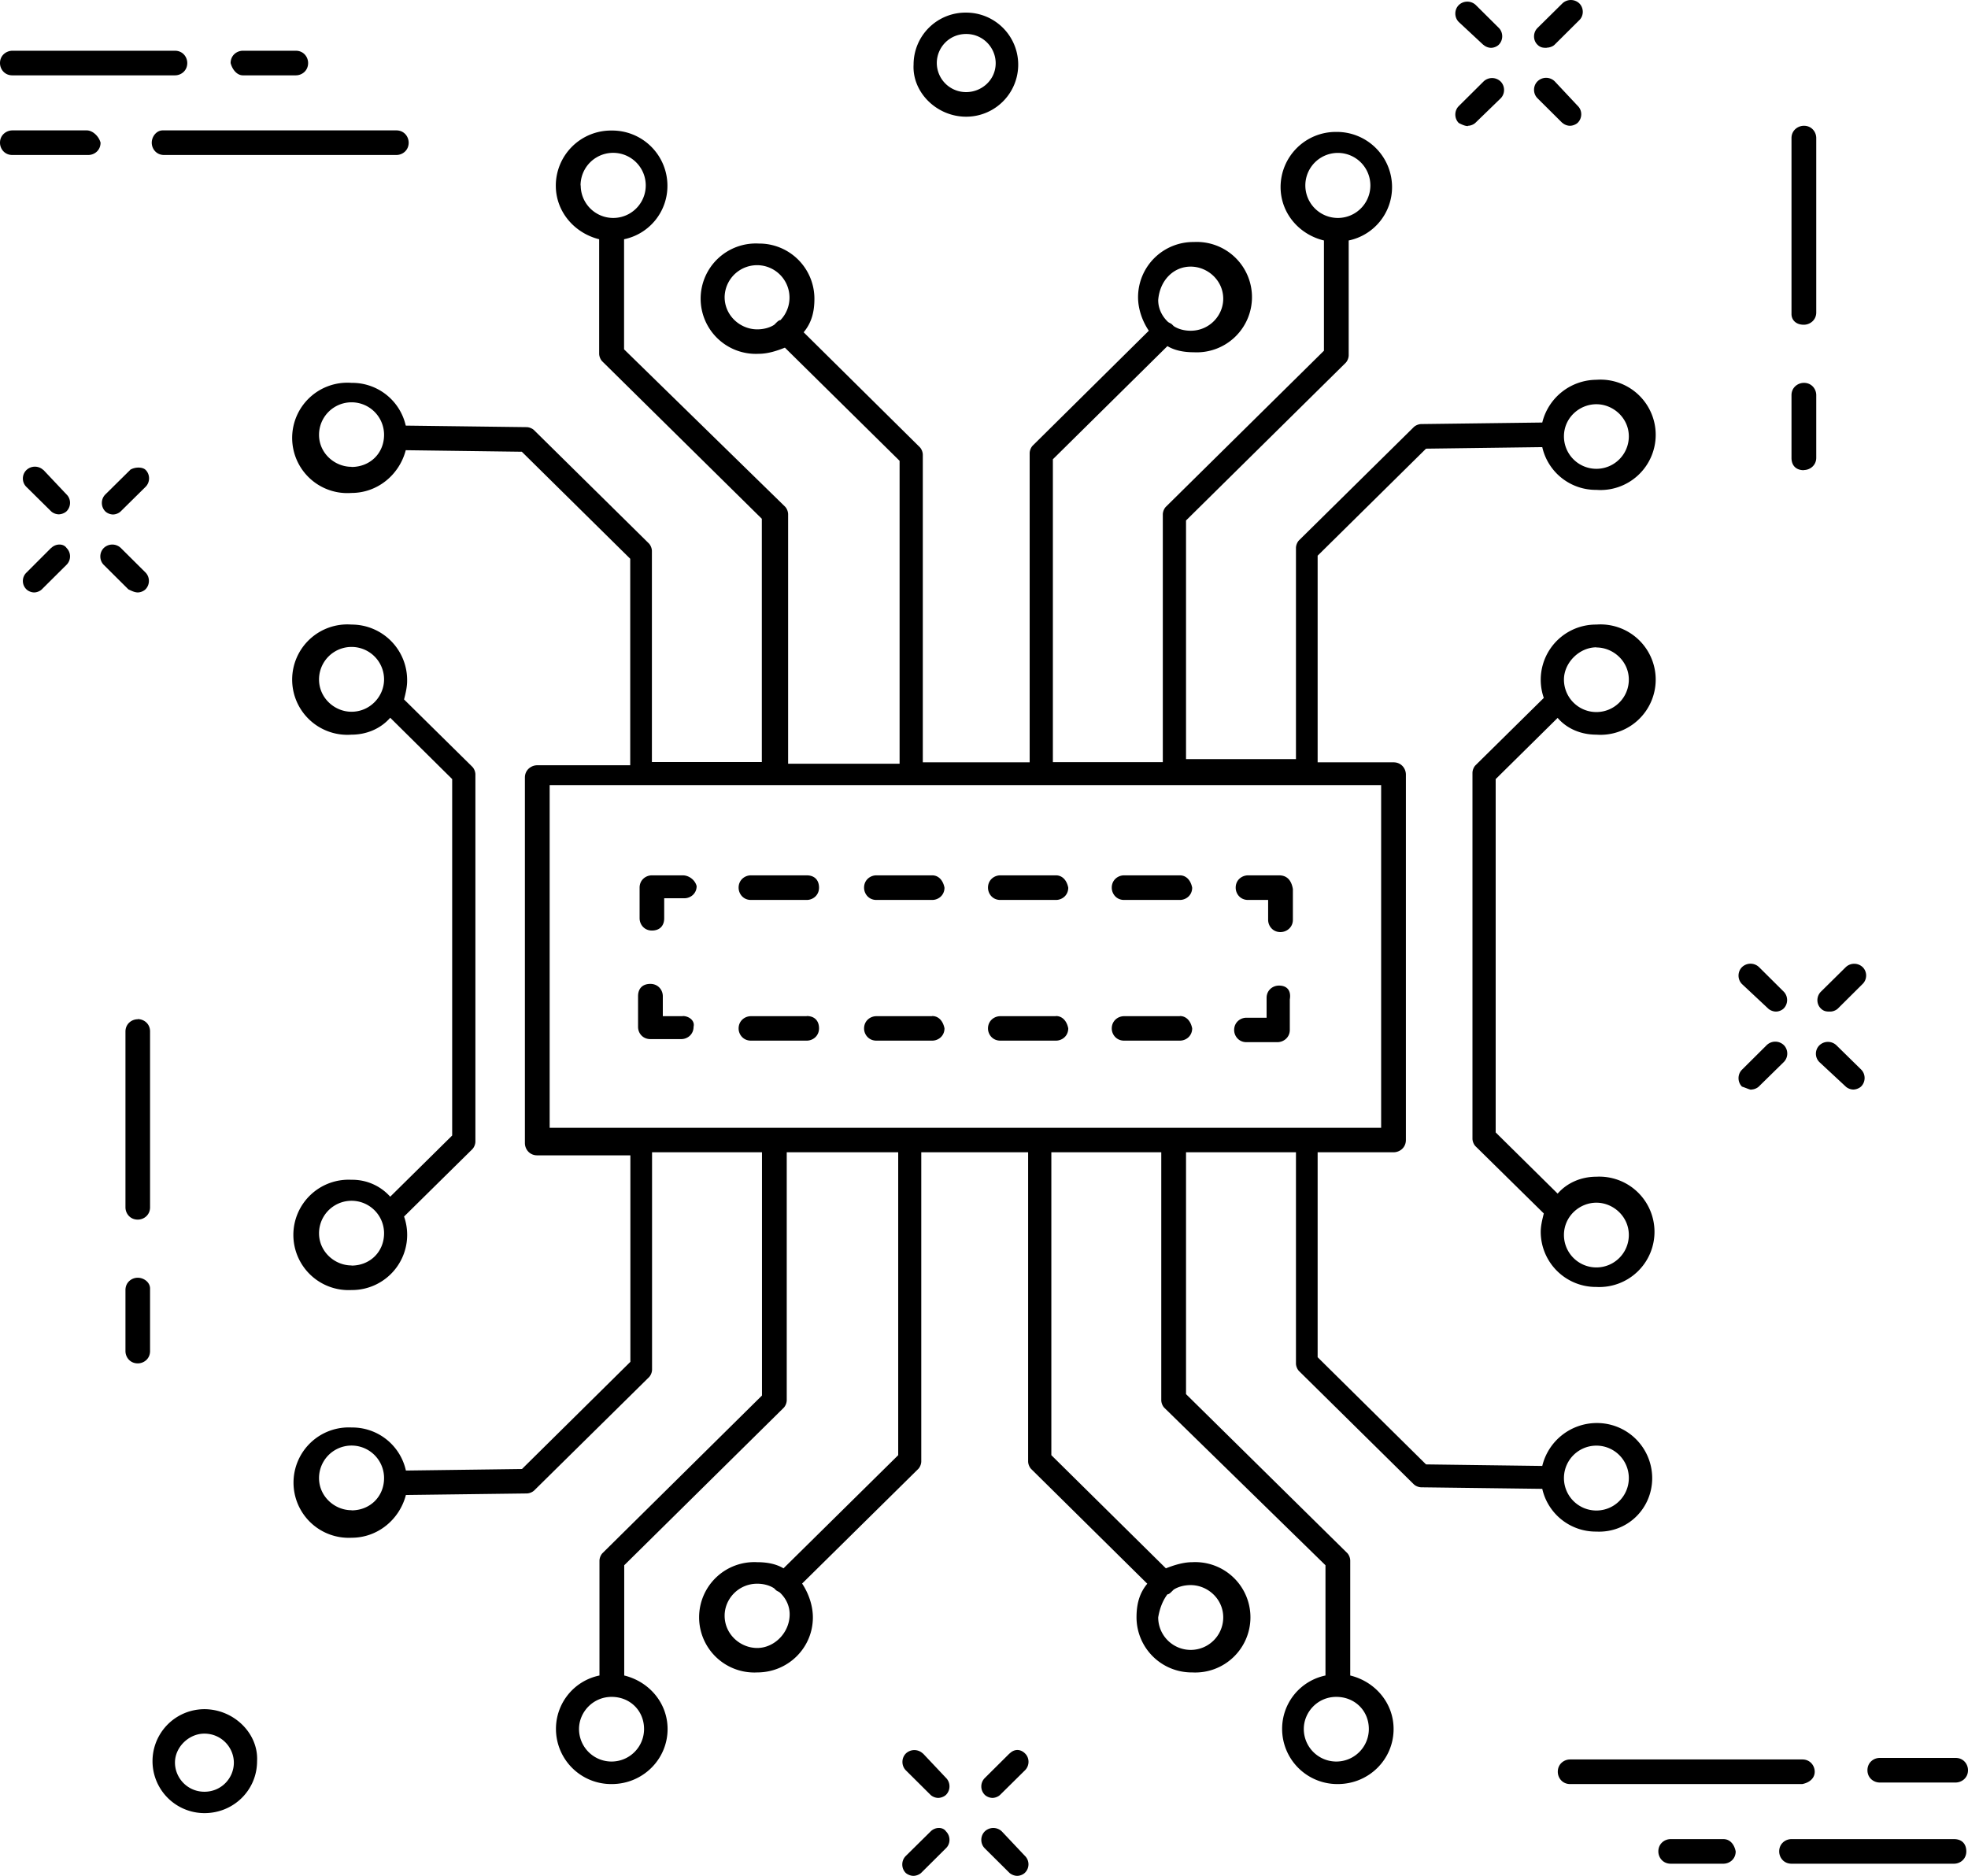 <svg xmlns="http://www.w3.org/2000/svg" viewBox="0 0 128 122">
  <path d="M2.82 30.57a.8.8 0 0 0-1.1 0c-.31.3-.31.8 0 1.1l1.6 1.58c.1.1.3.2.5.2s.41-.1.51-.2c.3-.3.3-.8 0-1.09l-1.51-1.6zM8.96 38.53c.2 0 .4-.1.5-.2.3-.3.3-.8 0-1.1l-1.6-1.59a.8.8 0 0 0-1.11 0c-.3.3-.3.8 0 1.1l1.6 1.59c.21.1.41.2.61.2zM3.32 35.64l-1.6 1.6c-.31.3-.31.79 0 1.09.1.1.3.2.5.2s.4-.1.5-.2l1.61-1.6c.3-.3.3-.79 0-1.09-.2-.3-.7-.3-1 0zM8.46 30.57l-1.61 1.59c-.3.3-.3.8 0 1.1.1.1.3.2.5.2s.4-.1.5-.2l1.62-1.6c.3-.3.3-.8 0-1.1-.2-.2-.7-.2-1.01 0zM60.02 114.04a.8.8 0 0 0-1.1 0c-.3.3-.3.8 0 1.1l1.6 1.59c.1.1.3.2.5.2s.41-.1.51-.2c.3-.3.3-.8 0-1.1l-1.5-1.59zM65.16 119.11a.8.8 0 0 0-1.11 0c-.3.3-.3.8 0 1.1l1.61 1.6c.1.09.3.19.5.19s.4-.1.5-.2c.31-.3.31-.8 0-1.1l-1.5-1.59zM60.53 119.11l-1.62 1.6c-.3.3-.3.8 0 1.1.1.09.3.19.5.19s.41-.1.51-.2l1.61-1.6c.3-.29.3-.79 0-1.09-.2-.3-.7-.3-1 0zM65.66 114.04l-1.61 1.6c-.3.3-.3.79 0 1.09.1.1.3.2.5.2s.4-.1.5-.2l1.62-1.6c.3-.3.3-.8 0-1.09-.3-.3-.7-.3-1 0zM115 65.59c.1.1.31.2.51.2s.4-.1.5-.2c.3-.3.3-.8 0-1.1l-1.6-1.59a.8.8 0 0 0-1.11 0c-.3.3-.3.8 0 1.1l1.7 1.59zM120.04 70.66c.1.1.3.2.5.2s.41-.1.51-.2c.3-.3.3-.8 0-1.1l-1.61-1.58a.8.8 0 0 0-1.1 0c-.31.3-.31.8 0 1.1l1.7 1.58zM113.9 70.86c.2 0 .4-.1.5-.2l1.62-1.59c.3-.3.3-.8 0-1.1a.8.8 0 0 0-1.11 0l-1.61 1.6c-.3.3-.3.8 0 1.1.3.1.5.2.6.2zM119.04 65.79c.2 0 .4-.1.5-.2l1.61-1.6c.3-.3.3-.79 0-1.09a.8.8 0 0 0-1.1 0l-1.62 1.6c-.3.3-.3.8 0 1.09.2.2.4.2.6.2zM96.48 2.91c.1.1.3.2.5.2s.4-.1.5-.2c.3-.3.3-.8 0-1.1L95.99.33a.8.8 0 0 0-1.11 0c-.3.3-.3.8 0 1.1l1.6 1.49zM101.61 7.98c.1.1.3.2.5.2s.41-.1.51-.2c.3-.3.3-.8 0-1.09l-1.5-1.6a.8.8 0 0 0-1.12 0c-.3.3-.3.8 0 1.1l1.61 1.6zM95.47 8.18c.2 0 .4-.1.5-.2L97.6 6.4c.3-.3.3-.8 0-1.1a.8.8 0 0 0-1.11 0l-1.61 1.6c-.3.3-.3.8 0 1.1.2.1.4.2.6.2zM100.6 3.1c.2 0 .41-.09.51-.19l1.61-1.6c.3-.29.3-.79 0-1.09a.8.8 0 0 0-1.1 0L100 1.82c-.3.3-.3.8 0 1.09.2.2.4.2.6.2zM117.32 21.12c.4 0 .81-.3.81-.8V8.98c0-.4-.3-.8-.8-.8-.4 0-.81.3-.81.8v11.44c0 .4.3.7.8.7zM117.32 30.57c.4 0 .81-.3.81-.8V25.7c0-.4-.3-.8-.8-.8-.4 0-.81.3-.81.8v4.08c0 .5.3.8.8.8zM8.96 66.29c-.4 0-.8.3-.8.8v11.43c0 .4.3.8.8.8.4 0 .8-.3.8-.8V67.08c0-.5-.4-.8-.8-.8zM8.96 83.1c-.4 0-.8.3-.8.8v3.97c0 .4.3.8.8.8.4 0 .8-.3.8-.8V83.8c0-.4-.4-.7-.8-.7zM62.84 7.59a3.38 3.38 0 1 0 0-6.77 3.38 3.38 0 0 0-3.42 3.38c-.1 1.8 1.5 3.39 3.42 3.39zm0-5.38c1.11 0 1.92.9 1.92 1.9 0 1.09-.91 1.88-1.92 1.88a1.9 1.9 0 0 1-1.91-1.89c0-1 .8-1.89 1.91-1.89zM13.3 111.16a3.38 3.38 0 1 0 0 6.76c1.9 0 3.42-1.5 3.42-3.38.1-1.8-1.51-3.38-3.43-3.38zm0 5.37c-1.11 0-1.92-.9-1.92-1.9s.9-1.88 1.91-1.88c1.11 0 1.92.9 1.92 1.89s-.8 1.89-1.92 1.89zM9.87 9.28c0 .4.3.8.8.8h15.11c.4 0 .8-.3.8-.8 0-.4-.3-.8-.8-.8h-15.2c-.4 0-.71.4-.71.8zM5.64 8.48H.81c-.4 0-.81.3-.81.8 0 .4.3.8.8.8h4.94c.4 0 .8-.3.8-.8-.1-.4-.5-.8-.9-.8zM.8 4.9h10.58c.4 0 .8-.3.8-.8 0-.4-.3-.8-.8-.8H.81c-.4 0-.81.3-.81.8 0 .4.3.8.8.8zM15.81 4.9h3.43c.4 0 .8-.3.8-.8 0-.4-.3-.8-.8-.8H15.8c-.4 0-.8.3-.8.8.1.4.4.8.8.8zM118.03 115.23c0-.4-.3-.8-.8-.8h-15.11c-.4 0-.8.3-.8.8 0 .4.3.8.8.8h15.1c.5-.1.81-.4.81-.8zM122.26 115.93h4.93c.4 0 .81-.3.81-.8 0-.4-.3-.8-.8-.8h-4.94c-.4 0-.8.3-.8.8s.4.8.8.8zM127.1 119.61h-10.58c-.4 0-.8.3-.8.8 0 .4.3.8.8.8h10.57c.4 0 .8-.3.8-.8s-.3-.8-.8-.8zM112.09 119.61h-3.43c-.4 0-.8.3-.8.8 0 .4.3.8.8.8h3.43c.4 0 .8-.3.8-.8-.1-.5-.4-.8-.8-.8zM44.41 66.09h-1.3v-1.3c0-.4-.3-.8-.81-.8s-.8.3-.8.8v2c0 .4.3.79.8.79h2.01c.4 0 .8-.3.8-.8.1-.4-.3-.7-.7-.7zM44.41 56.93H42.4c-.4 0-.8.3-.8.8v1.99c0 .4.3.8.8.8s.8-.3.8-.8v-1.3h1.31c.4 0 .8-.3.8-.79-.1-.4-.5-.7-.9-.7zM52.47 56.93h-3.63c-.4 0-.8.3-.8.8 0 .4.3.8.8.8h3.63c.4 0 .8-.3.8-.8s-.3-.8-.8-.8zM60.63 56.93H57c-.4 0-.8.3-.8.8 0 .4.3.8.8.8h3.63c.4 0 .8-.3.8-.8-.1-.5-.4-.8-.8-.8zM68.68 56.93h-3.62c-.4 0-.8.3-.8.8 0 .4.3.8.8.8h3.62c.4 0 .8-.3.8-.8-.1-.5-.4-.8-.8-.8zM76.74 56.93h-3.63c-.4 0-.8.3-.8.8 0 .4.3.8.8.8h3.63c.4 0 .8-.3.8-.8-.1-.5-.4-.8-.8-.8zM83.18 56.93h-2c-.41 0-.81.3-.81.8 0 .4.3.8.8.8h1.31v1.29c0 .4.3.8.8.8.4 0 .81-.3.81-.8v-2c-.1-.59-.4-.89-.9-.89zM83.18 64.1c-.4 0-.8.3-.8.8v1.29h-1.31c-.4 0-.8.3-.8.8 0 .39.3.79.8.79h2.01c.4 0 .81-.3.81-.8V65c.1-.6-.2-.9-.7-.9zM68.68 66.09h-3.62c-.4 0-.8.3-.8.8 0 .39.3.79.8.79h3.62c.4 0 .8-.3.8-.8-.1-.5-.4-.8-.8-.8zM60.63 66.09H57c-.4 0-.8.3-.8.8 0 .39.3.79.8.79h3.63c.4 0 .8-.3.8-.8-.1-.5-.4-.8-.8-.8zM76.74 66.09h-3.63c-.4 0-.8.3-.8.8 0 .39.3.79.8.79h3.63c.4 0 .8-.3.8-.8-.1-.5-.4-.8-.8-.8zM52.47 66.09h-3.63c-.4 0-.8.3-.8.8 0 .39.3.79.8.79h3.63c.4 0 .8-.3.8-.8s-.3-.8-.8-.8z"/>
  <path d="M107.46 96.13a3.59 3.59 0 0 0-3.63-3.58 3.65 3.65 0 0 0-3.52 2.79l-7.56-.1-7.05-6.97V74.94h4.94c.4 0 .8-.3.8-.8V50.38c0-.4-.3-.8-.8-.8H85.7V36.14l7.05-6.96 7.56-.1a3.57 3.57 0 0 0 3.52 2.78 3.59 3.59 0 1 0 0-7.16 3.65 3.65 0 0 0-3.52 2.78l-7.86.1c-.2 0-.4.1-.5.2l-7.46 7.36c-.1.1-.2.3-.2.5v13.73h-7.15V33.85L87.52 23.6c.1-.1.2-.3.2-.5v-7.46a3.54 3.54 0 0 0 2.82-3.48 3.59 3.59 0 0 0-3.63-3.58 3.59 3.59 0 0 0-3.62 3.58c0 1.7 1.2 3.09 2.82 3.48v7.17L75.83 32.96c-.1.1-.2.3-.2.5v16.11h-7.15v-19.7l7.45-7.36c.5.3 1.11.4 1.72.4a3.59 3.59 0 1 0 0-7.17 3.59 3.59 0 0 0-3.63 3.59c0 .8.3 1.59.7 2.18l-7.55 7.47c-.1.1-.2.3-.2.5v20.1h-6.95v-20c0-.2-.1-.4-.2-.5l-7.55-7.47c.5-.6.7-1.29.7-2.18a3.59 3.59 0 0 0-3.62-3.59 3.59 3.59 0 1 0 0 7.17c.6 0 1.2-.2 1.7-.4l7.46 7.36v19.7h-7.25V33.45c0-.2-.1-.4-.2-.5L40.59 22.72v-7.16a3.54 3.54 0 0 0 2.82-3.49 3.59 3.59 0 0 0-3.63-3.58 3.59 3.59 0 0 0-3.63 3.58c0 1.7 1.21 3.09 2.82 3.49V23c0 .2.1.4.2.5l10.38 10.24v15.82H42.4V35.84c0-.2-.1-.4-.2-.5l-7.46-7.36c-.1-.1-.3-.2-.5-.2l-7.85-.1a3.57 3.57 0 0 0-3.53-2.78 3.59 3.59 0 1 0 0 7.16c1.71 0 3.12-1.2 3.53-2.78l7.55.1 7.05 6.96v13.43h-6.04c-.4 0-.81.3-.81.8v23.77c0 .4.3.8.8.8H41v13.43l-7.05 6.97-7.55.1a3.57 3.57 0 0 0-3.53-2.8 3.59 3.59 0 1 0 0 7.17c1.71 0 3.12-1.2 3.53-2.78l7.85-.1c.2 0 .4-.1.5-.2l7.46-7.36c.1-.1.2-.3.2-.5V74.94h7.15v15.82l-10.37 10.25c-.1.1-.2.3-.2.5v7.46a3.54 3.54 0 0 0-2.83 3.48 3.59 3.59 0 0 0 3.63 3.58c2.01 0 3.63-1.6 3.63-3.58 0-1.7-1.21-3.09-2.82-3.48v-7.17l10.37-10.24c.1-.1.2-.3.2-.5V74.94h7.25v19.7L50.96 102c-.5-.3-1.1-.4-1.71-.4a3.59 3.59 0 1 0 0 7.17c2.01 0 3.62-1.6 3.62-3.58 0-.8-.3-1.6-.7-2.2l7.55-7.45c.1-.1.2-.3.2-.5v-20.1h6.95v20.1c0 .2.1.4.2.5l7.55 7.46c-.5.6-.7 1.3-.7 2.19a3.59 3.59 0 0 0 3.63 3.58 3.59 3.59 0 1 0 0-7.17c-.6 0-1.21.2-1.72.4l-7.45-7.36v-19.7h7.15v16.12c0 .2.1.4.2.5l10.48 10.24v7.17a3.54 3.54 0 0 0-2.82 3.48 3.59 3.59 0 0 0 3.62 3.58c2.02 0 3.63-1.6 3.63-3.58 0-1.7-1.21-3.09-2.82-3.48v-7.47c0-.2-.1-.4-.2-.5L77.14 90.67V74.94h7.15v13.73c0 .2.1.4.2.5l7.46 7.36c.1.1.3.2.5.2l7.86.1a3.57 3.57 0 0 0 3.52 2.78c2.01.1 3.63-1.49 3.63-3.48zm-3.63-69.84c1.1 0 2.11.9 2.11 2.09a2.11 2.11 0 0 1-4.22 0c0-1.2 1-2.09 2.11-2.09zM84.9 12.06a2.11 2.11 0 0 1 4.23 0 2.11 2.11 0 0 1-4.23 0zm-7.46 5.28c1.11 0 2.12.9 2.12 2.09 0 1.09-.9 2.08-2.12 2.08-.4 0-.8-.1-1.1-.3l-.1-.1c-.1-.1-.2-.1-.3-.2-.4-.39-.61-.89-.61-1.39.1-1.29 1-2.18 2.11-2.18zm-26.68 3.48c-.1 0-.2.1-.3.2l-.1.1c-.3.2-.71.3-1.11.3-1.11 0-2.12-.9-2.12-2.1a2.11 2.11 0 1 1 3.63 1.5zm-13-8.76a2.11 2.11 0 0 1 4.24 0 2.11 2.11 0 0 1-4.23 0zm-14.9 18.3c-1.1 0-2.11-.89-2.11-2.08a2.11 2.11 0 0 1 4.23 0c0 1.2-.91 2.09-2.12 2.09zm0 67.86c-1.1 0-2.11-.9-2.11-2.09a2.11 2.11 0 0 1 4.23 0c0 1.2-.91 2.1-2.12 2.1zm19.03 14.23a2.11 2.11 0 0 1-4.23 0c0-1.1.91-2.09 2.12-2.09 1.2 0 2.11.9 2.11 2.09zm7.36-5.27c-1.11 0-2.12-.9-2.12-2.1 0-1.09.9-2.08 2.12-2.08.4 0 .8.1 1.1.3l.1.1c.1.1.2.1.3.2.41.4.61.89.61 1.39 0 1.2-1 2.19-2.11 2.19zm26.68-3.49c.1 0 .2-.1.3-.2l.1-.1c.3-.2.71-.3 1.11-.3 1.11 0 2.12.9 2.12 2.1a2.11 2.11 0 0 1-4.23 0c.1-.6.3-1.1.6-1.5zm13.1 8.76a2.11 2.11 0 0 1-4.23 0c0-1.1.9-2.09 2.11-2.09s2.12.9 2.12 2.09zm-53.28-39V51.06h54.08v22.29H35.75zm65.97 22.68a2.11 2.11 0 0 1 4.22 0 2.11 2.11 0 0 1-4.22 0z"/>
  <path d="M101.31 46.69c.6.7 1.51 1.09 2.52 1.09a3.59 3.59 0 1 0 0-7.16 3.59 3.59 0 0 0-3.42 4.77l-4.44 4.38c-.1.1-.2.3-.2.5v23.78c0 .2.1.4.2.5l4.44 4.37c-.1.4-.2.8-.2 1.2a3.59 3.59 0 0 0 3.62 3.58 3.59 3.59 0 1 0 0-7.17c-1 0-1.91.4-2.52 1.1l-4.03-3.98V50.67l4.03-3.98zm2.52-4.58c1.1 0 2.11.9 2.11 2.09a2.11 2.11 0 0 1-4.22 0c0-1.1 1-2.1 2.11-2.1zm0 36.11c1.1 0 2.11.9 2.11 2.1a2.11 2.11 0 0 1-4.22 0c0-1.2 1-2.1 2.11-2.1zM22.86 40.62a3.59 3.59 0 1 0 0 7.16c1 0 1.91-.4 2.52-1.1l4.03 3.99v23.18l-4.03 3.98a3.3 3.3 0 0 0-2.52-1.1 3.59 3.59 0 1 0 0 7.17 3.59 3.59 0 0 0 3.42-4.78l4.44-4.38c.1-.1.2-.3.2-.5V50.37c0-.2-.1-.4-.2-.5l-4.44-4.38c.1-.4.2-.8.2-1.2a3.61 3.61 0 0 0-3.62-3.67zm0 5.67c-1.1 0-2.11-.9-2.11-2.1a2.11 2.11 0 0 1 4.23 0c0 1.1-.91 2.1-2.12 2.1zm0 36.01c-1.1 0-2.11-.9-2.11-2.09a2.11 2.11 0 0 1 4.23 0c0 1.2-.91 2.1-2.12 2.1z"/>
</svg>
